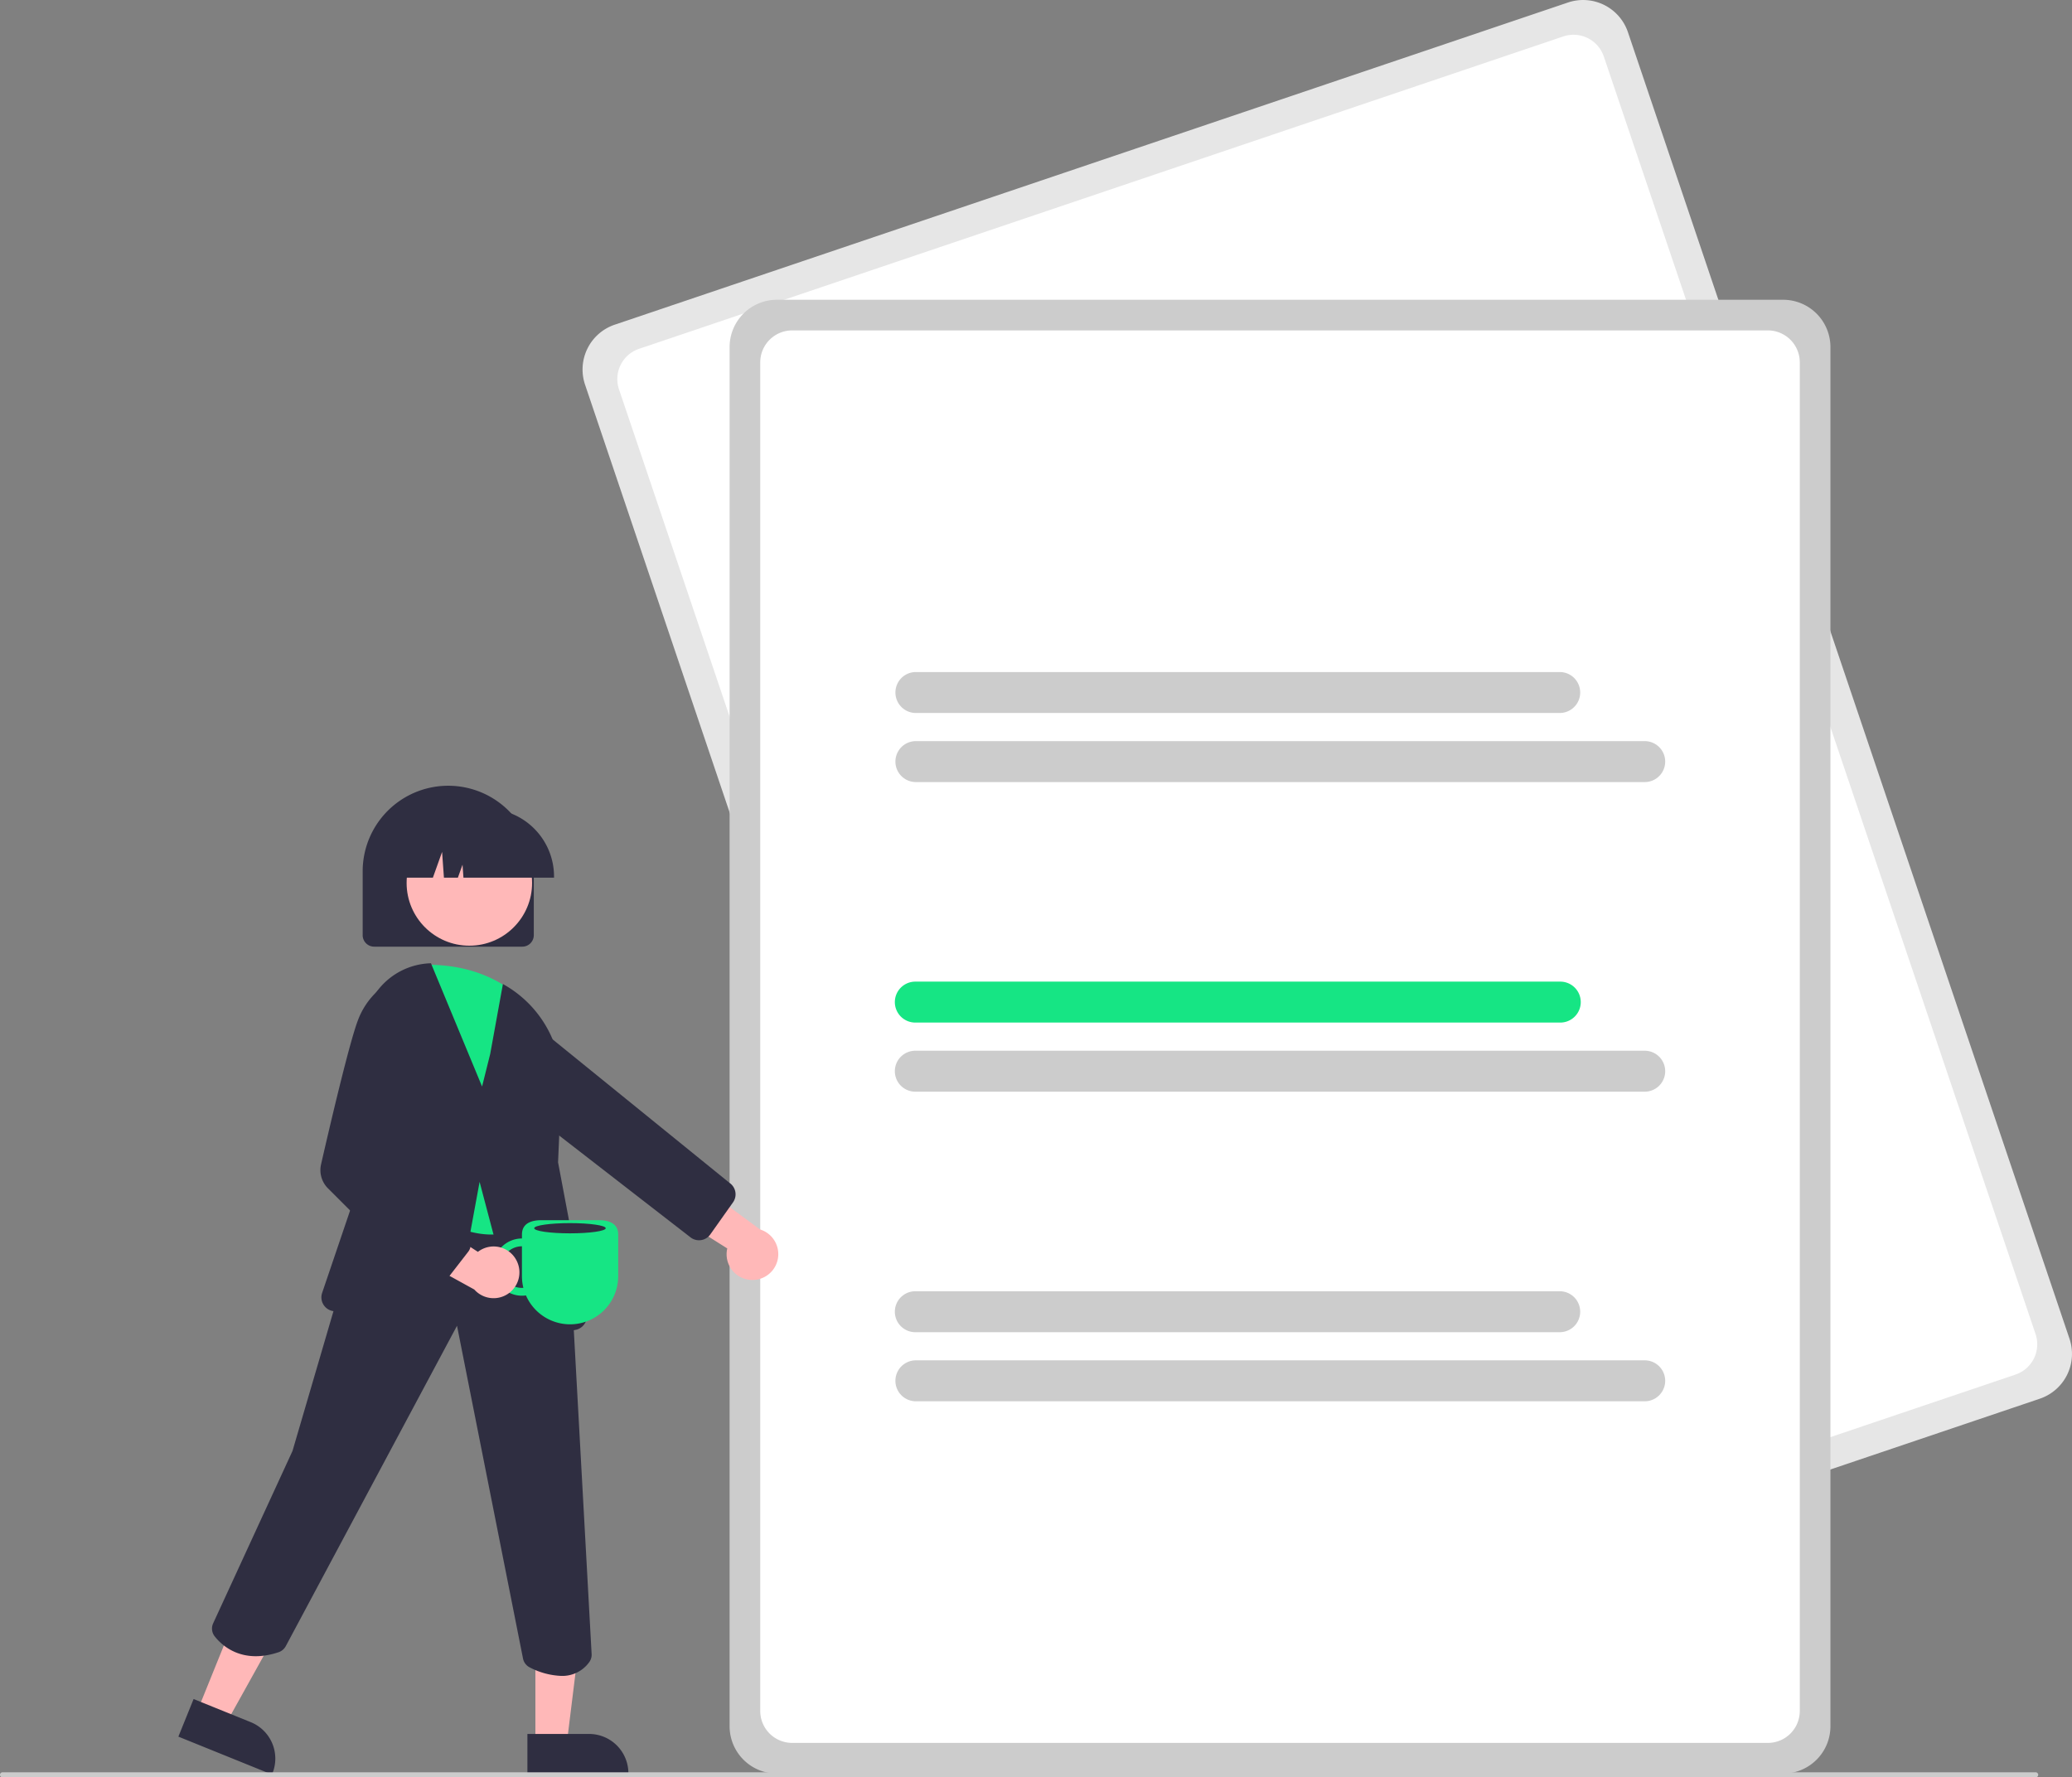 <svg xmlns="http://www.w3.org/2000/svg" width="532" height="456.341" viewBox="0 0 532 456.341">
  <rect x="0" y="0" width="532" height="456.341" fill="#808080" stroke="none"/>
  <g id="ilustracaoExportarCheck" transform="translate(0 -0.002)">
    <path id="Caminho_9" data-name="Caminho 9" d="M796.641,461.181l-244.78,82.73a12.146,12.146,0,0,1-15.378-7.609L423.1,200.816a12.146,12.146,0,0,1,7.609-15.378l244.78-82.729a12.146,12.146,0,0,1,15.378,7.609L804.25,445.8a12.146,12.146,0,0,1-7.609,15.378Z" transform="translate(-272.889 -102.068)" fill="#e6e6e6"/>
    <path id="Caminho_10" data-name="Caminho 10" d="M795.077,459.669,557.752,539.878a8.207,8.207,0,0,1-10.39-5.141L436.5,206.706a8.207,8.207,0,0,1,5.141-10.391l237.325-80.209a8.207,8.207,0,0,1,10.391,5.141L800.218,449.278A8.207,8.207,0,0,1,795.077,459.669Z" transform="translate(-277.572 -106.751)" fill="#fff"/>
    <path id="Caminho_11" data-name="Caminho 11" d="M750.552,597.825H492.169a12.146,12.146,0,0,1-12.132-12.132V231.564a12.146,12.146,0,0,1,12.132-12.132H750.552a12.146,12.146,0,0,1,12.132,12.132V585.692A12.146,12.146,0,0,1,750.552,597.825Z" transform="translate(-292.707 -142.465)" fill="#ccc"/>
    <path id="Caminho_12" data-name="Caminho 12" d="M750.747,594.086H500.234a8.207,8.207,0,0,1-8.2-8.2V239.629a8.207,8.207,0,0,1,8.2-8.2H750.747a8.207,8.207,0,0,1,8.2,8.2V585.888a8.207,8.207,0,0,1-8.2,8.2Z" transform="translate(-296.838 -146.595)" fill="#fff"/>
    <path id="Caminho_13" data-name="Caminho 13" d="M715.556,375.692H550.1a5.256,5.256,0,0,1,0-10.511H715.556a5.256,5.256,0,0,1,0,10.511Z" transform="translate(-315.014 -192.633)" fill="#ccc"/>
    <path id="Caminho_14" data-name="Caminho 14" d="M737.235,402.739H550.1a5.256,5.256,0,0,1,0-10.511H737.235a5.256,5.256,0,1,1,0,10.511Z" transform="translate(-315.014 -201.942)" fill="#ccc"/>
    <path id="Caminho_15" data-name="Caminho 15" d="M715.556,496.9H550.1a5.256,5.256,0,1,1,0-10.511H715.556a5.256,5.256,0,1,1,0,10.511Z" transform="translate(-315.014 -234.355)" fill="#16e584"/>
    <path id="Caminho_16" data-name="Caminho 16" d="M737.236,523.953H550.1a5.256,5.256,0,1,1,0-10.511H737.236a5.256,5.256,0,1,1,0,10.511Z" transform="translate(-315.014 -243.665)" fill="#ccc"/>
    <path id="Caminho_17" data-name="Caminho 17" d="M715.556,618.118H550.1a5.256,5.256,0,1,1,0-10.511H715.556a5.256,5.256,0,0,1,0,10.511Z" transform="translate(-315.014 -276.077)" fill="#ccc"/>
    <path id="Caminho_18" data-name="Caminho 18" d="M737.235,645.166H550.1a5.256,5.256,0,0,1,0-10.511H737.235a5.256,5.256,0,1,1,0,10.511Z" transform="translate(-315.014 -285.388)" fill="#ccc"/>
    <path id="Caminho_19" data-name="Caminho 19" d="M377.363,451.011H339.327a2.954,2.954,0,0,1-2.951-2.951V431.665a21.969,21.969,0,1,1,43.938,0V448.06A2.954,2.954,0,0,1,377.363,451.011Z" transform="translate(-243.258 -207.955)" fill="#2f2e41"/>
    <path id="Caminho_20" data-name="Caminho 20" d="M474.8,589.728a6.595,6.595,0,0,1-6.079-8.081l-19.822-12.5,11.094-5.022,17.122,12.642a6.63,6.63,0,0,1-2.315,12.963Z" transform="translate(-281.99 -261.11)" fill="#ffb8b8"/>
    <path id="Caminho_21" data-name="Caminho 21" d="M433.784,553.037a3.538,3.538,0,0,1-1.849-.734l-54.529-42.267-7.031-12.5a6.937,6.937,0,0,1,.609-7.732h0a6.962,6.962,0,0,1,10.183-.792l60.779,49.3a3.563,3.563,0,0,1,.911,5.012l-5.827,8.228a3.535,3.535,0,0,1-2.386,1.467A3.628,3.628,0,0,1,433.784,553.037Z" transform="translate(-254.652 -234.619)" fill="#2f2e41"/>
    <path id="Caminho_22" data-name="Caminho 22" d="M77.194,654.986,84.647,658,99.825,630.69l-11-4.451Z" transform="translate(-26.571 -215.555)" fill="#ffb8b8"/>
    <path id="Caminho_23" data-name="Caminho 23" d="M268.129,767.259l14.677,5.939h0a10.09,10.09,0,0,1,5.568,13.138l-.123.3-24.031-9.724Z" transform="translate(-218.422 -331.031)" fill="#2f2e41"/>
    <path id="Caminho_24" data-name="Caminho 24" d="M209.618,666.584h8.04l3.825-31.011H209.617Z" transform="translate(-72.152 -218.768)" fill="#ffb8b8"/>
    <path id="Caminho_25" data-name="Caminho 25" d="M400.876,780.927H416.71a10.09,10.09,0,0,1,10.09,10.09v.328H400.876Z" transform="translate(-265.46 -335.735)" fill="#2f2e41"/>
    <path id="Caminho_26" data-name="Caminho 26" d="M367.045,689.691a19.069,19.069,0,0,1-8.053-2.167,3.258,3.258,0,0,1-1.751-2.289l-16.946-85.441L296.33,682.05a3.271,3.271,0,0,1-1.856,1.565c-9.469,3.164-14.633-1.814-16.414-4.1a3.221,3.221,0,0,1-.366-3.34l20.362-44.234,12.312-42.018,12.444-30.75.272.029,41.613,4.38,5.06,27.829,5.1,92.66a3.219,3.219,0,0,1-.6,2.072,8.482,8.482,0,0,1-7.212,3.549Z" transform="translate(-222.954 -259.406)" fill="#2f2e41"/>
    <circle id="Elipse_7" data-name="Elipse 7" cx="16.107" cy="16.107" r="16.107" transform="translate(104.401 210.592)" fill="#ffb8b8"/>
    <path id="Caminho_27" data-name="Caminho 27" d="M373.011,549.04c-7.012,0-15.689-4.1-25.878-12.256l-.174-.139,7.2-56.834.336-.012c10.3-.372,18.69,2.244,25.633,8.018l.06.062,5.63,7.238,0,.132.794,44.455-.02.063a14.15,14.15,0,0,1-9.041,8.629,15.7,15.7,0,0,1-4.546.645Z" transform="translate(-246.901 -232.073)" fill="#16e584"/>
    <path id="Caminho_28" data-name="Caminho 28" d="M374.177,575.414a3.581,3.581,0,0,1-3.452-2.655l-9.889-37.44-6.265,34.109a3.561,3.561,0,0,1-4,2.889l-27.281-3.807a3.567,3.567,0,0,1-2.885-4.679l13.8-40.673-3.089-23.83a17.844,17.844,0,0,1,16.953-20.122l.277-.011,13.122,31.646,2.087-8.348,3.266-17.968.488.283a29.033,29.033,0,0,1,14.5,26.465L380.98,530.3l7.331,38.856a3.573,3.573,0,0,1-2.838,4.165l-10.633,2.025A3.525,3.525,0,0,1,374.177,575.414Z" transform="translate(-237.695 -231.877)" fill="#2f2e41"/>
    <path id="Caminho_29" data-name="Caminho 29" d="M391.337,436.4H368.079l-.239-3.339-1.192,3.339h-3.581l-.473-6.618L360.23,436.4H353.3v-.328A17.4,17.4,0,0,1,370.679,418.7h3.279a17.4,17.4,0,0,1,17.378,17.379Z" transform="translate(-249.084 -211.053)" fill="#2f2e41"/>
    <path id="Caminho_30" data-name="Caminho 30" d="M717.05,797.244H195.039a.656.656,0,1,1,0-1.312H717.05a.656.656,0,1,1,0,1.312Z" transform="translate(-194.383 -340.9)" fill="#ccc"/>
    <path id="Caminho_31" data-name="Caminho 31" d="M387.537,591.826a7.339,7.339,0,0,0,8.374,7.273,12.356,12.356,0,0,0,11.327,7.419h0a12.355,12.355,0,0,0,12.355-12.355V583.458c0-2.755-2.234-3.677-4.989-3.677H399.872c-2.755,0-4.989.922-4.989,3.677v1.021A7.355,7.355,0,0,0,387.537,591.826Zm2,0a5.349,5.349,0,0,1,5.343-5.343v7.68a12.38,12.38,0,0,0,.366,2.987c-.122.008-.242.018-.366.018a5.349,5.349,0,0,1-5.343-5.343Z" transform="translate(-260.868 -266.499)" fill="#16e584"/>
    <path id="Caminho_32" data-name="Caminho 32" d="M381.061,587.62a6.595,6.595,0,0,0-9.882-2.145l-19.643-12.781.075,12.178,18.642,10.27a6.63,6.63,0,0,0,10.808-7.522Z" transform="translate(-248.477 -264.06)" fill="#ffb8b8"/>
    <path id="Caminho_33" data-name="Caminho 33" d="M348.878,565.236a2.953,2.953,0,0,1-2.087-.865L321.779,539.36A6.614,6.614,0,0,1,320,533.174c2.141-9.36,7.358-31.725,9.561-37.231a19.461,19.461,0,0,1,8.433-9.823l.1-.049,7.918,1.463.7,24.424-9.565,20.5,20.339,19.2a2.941,2.941,0,0,1,.307,3.954l-6.576,8.485a2.953,2.953,0,0,1-2.147,1.138C349,565.234,348.939,565.236,348.878,565.236Z" transform="translate(-237.562 -234.244)" fill="#2f2e41"/>
    <ellipse id="Elipse_8" data-name="Elipse 8" cx="9.181" cy="1.312" rx="9.181" ry="1.312" transform="translate(137.162 314.036)" fill="#2f2e41"/>
  </g>
</svg>
